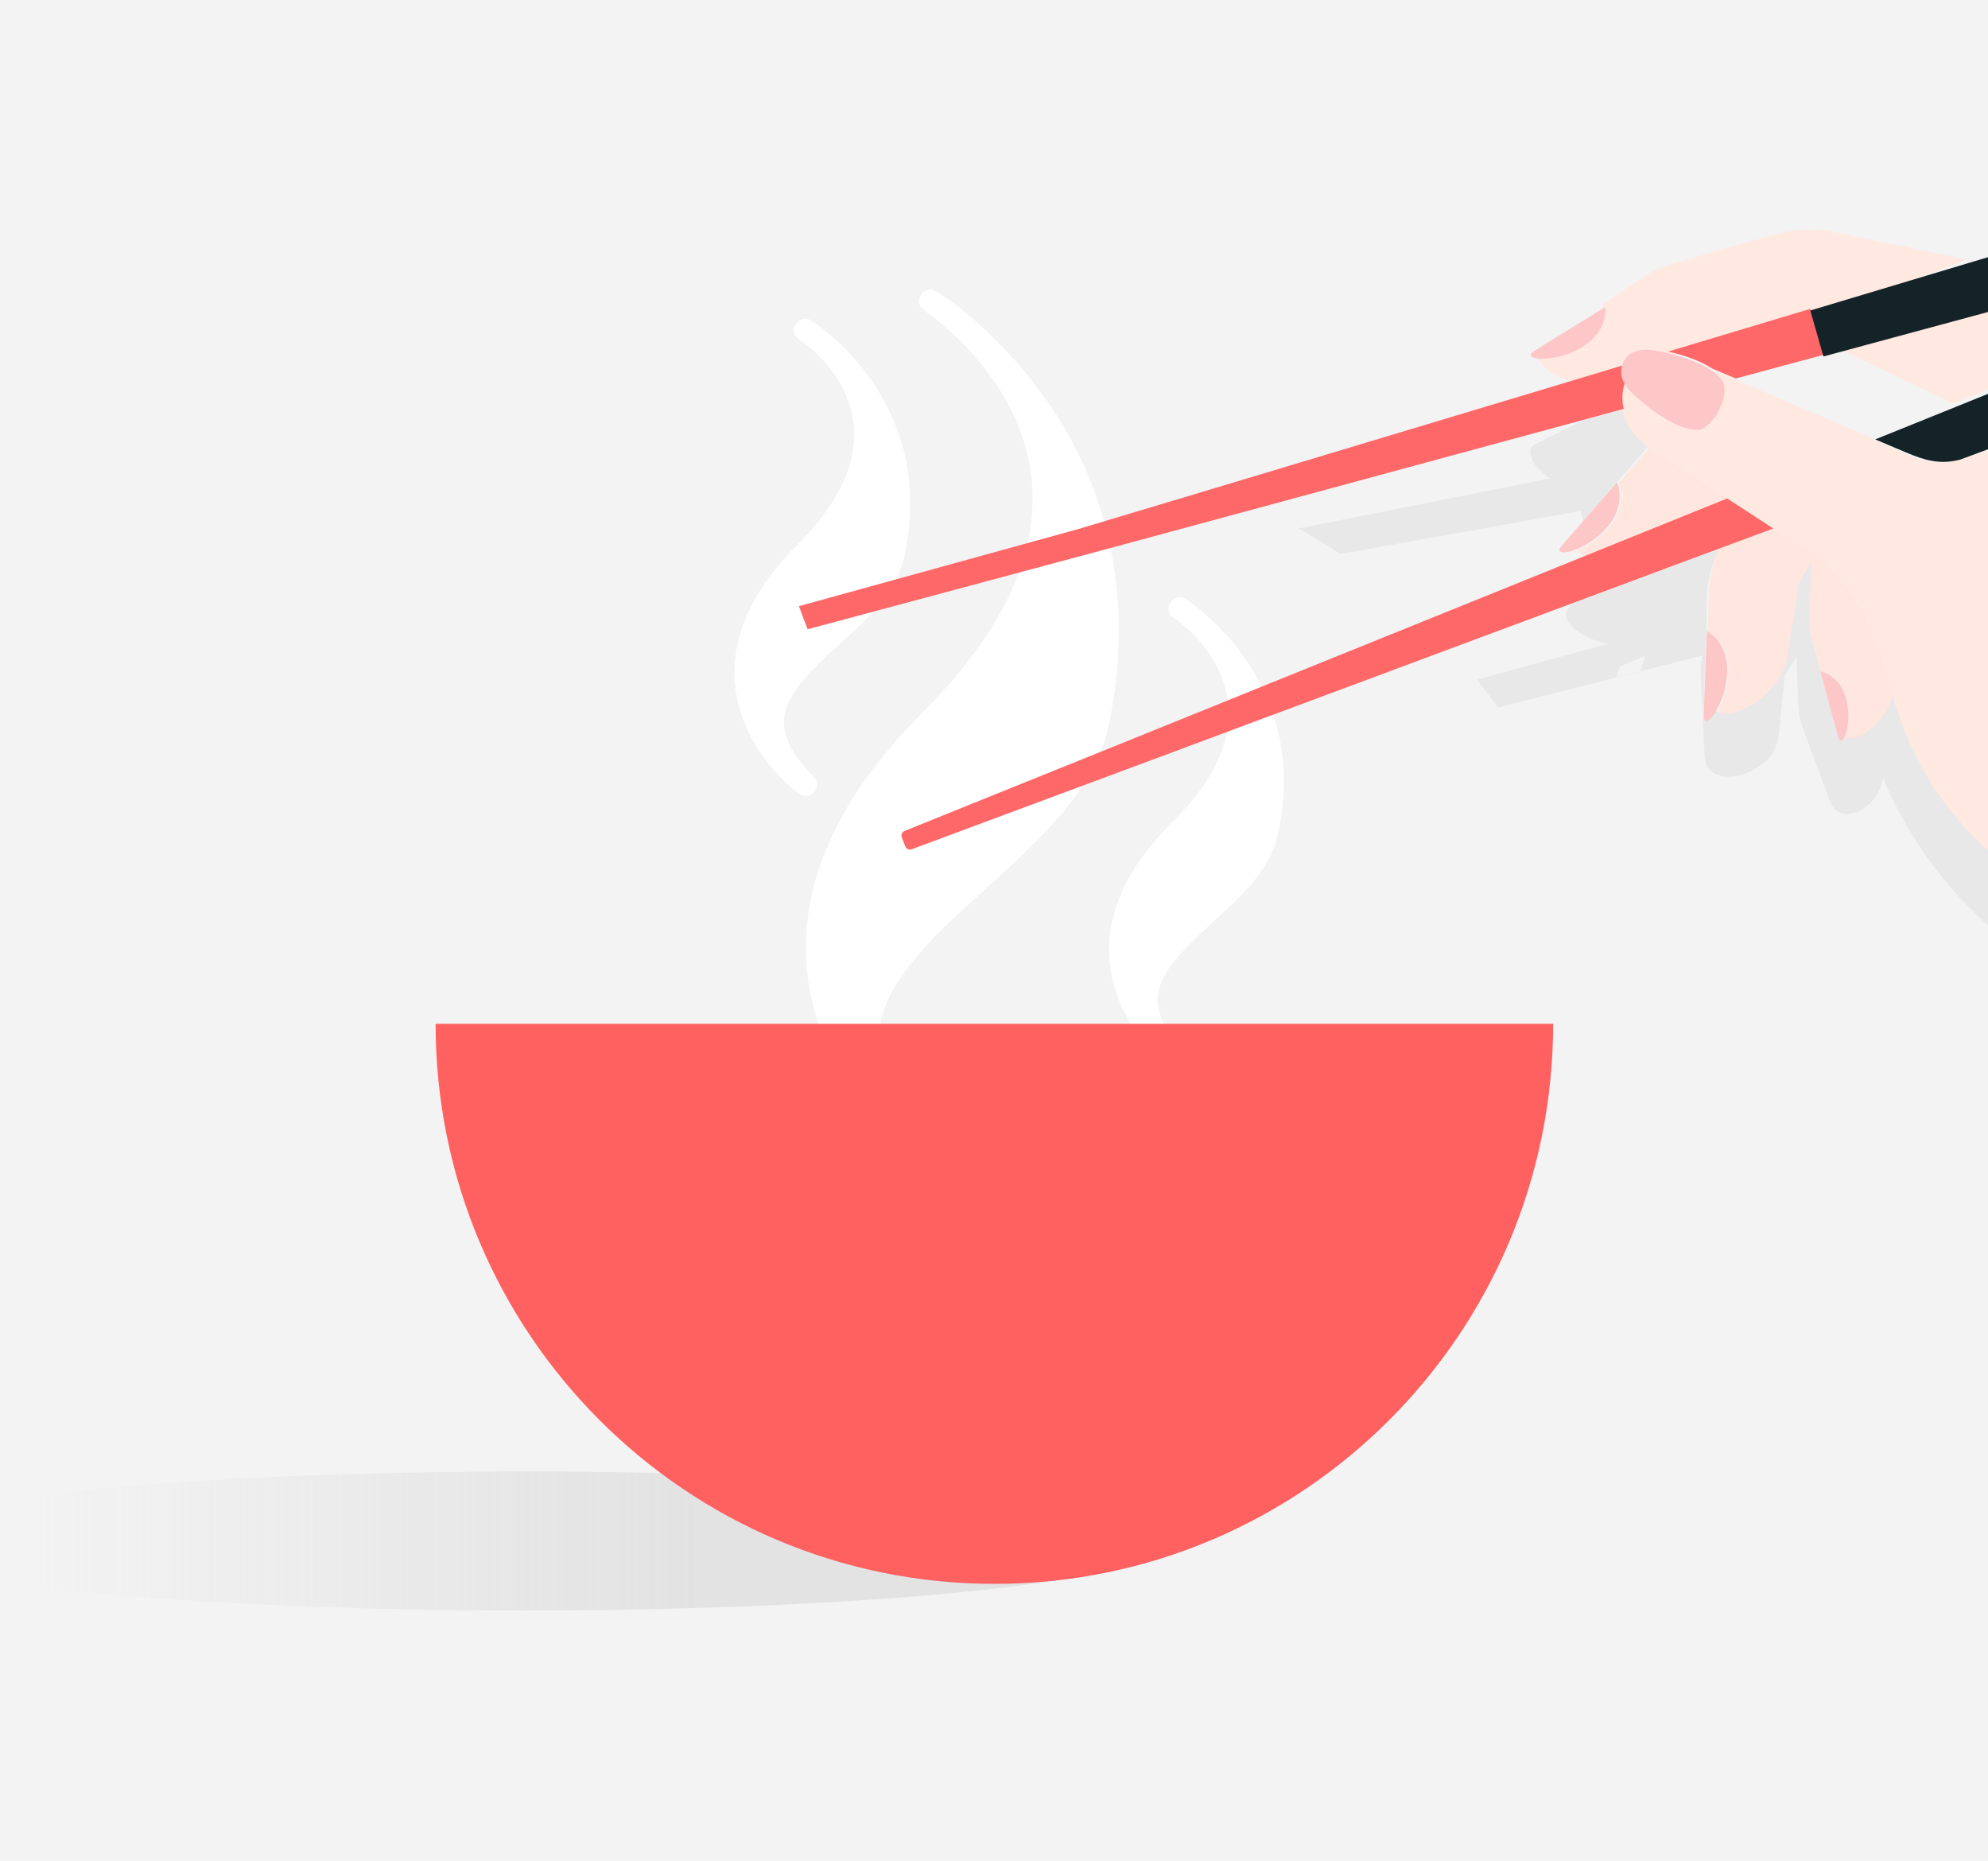 <svg width="858" height="803" viewBox="0 0 858 803" fill="none" xmlns="http://www.w3.org/2000/svg">
<g clip-path="url(#clip0_11_2)">
<rect width="858" height="803" fill="white"/>
<rect width="858" height="803" fill="#F3F3F3"/>
<g filter="url(#filter0_d_11_2)">
<path d="M445.445 166.398C423.523 135.473 399.253 120.206 398.078 119.815C395.729 118.249 392.989 119.032 391.423 121.38C389.858 123.729 390.64 126.469 392.989 128.035C393.381 128.427 434.484 155.438 439.182 200.456C442.705 232.947 426.655 267.004 392.206 301.452C356.192 337.467 339.359 374.264 342.099 410.67C346.405 464.3 390.64 497.183 392.598 498.748C393.381 499.531 394.555 499.531 395.338 499.531C396.904 499.531 398.078 499.14 398.861 497.966C400.427 496.008 400.427 493.268 398.47 491.311C380.854 473.695 372.633 457.645 373.025 442.77C373.808 418.89 395.729 398.926 419.217 377.787C442.313 356.648 466.584 335.118 472.456 307.324C486.157 241.95 465.409 194.584 445.445 166.398Z" fill="white"/>
<path d="M505.73 252.52C503.381 250.954 500.641 251.737 499.075 254.086C497.509 256.434 498.292 259.175 500.641 260.74C501.032 260.74 521.78 274.833 524.129 297.538C525.694 313.979 517.865 331.203 499.858 348.819C480.285 368.392 471.281 388.357 472.847 408.321C475.196 437.681 499.467 455.688 500.641 456.471C501.424 457.254 502.598 457.254 503.381 457.254C504.947 457.254 506.121 456.862 506.904 455.688C508.47 453.731 508.47 450.99 506.513 449.033C497.509 440.029 493.595 432.2 493.595 425.154C493.986 413.41 505.339 403.232 517.082 392.271C529.609 380.919 542.527 369.175 545.659 353.517C560.143 286.577 506.121 252.911 505.73 252.52Z" fill="white"/>
<path d="M345.231 329.246C336.227 320.242 332.313 312.413 332.313 305.367C332.704 293.623 344.057 283.445 355.8 272.484C368.327 261.132 381.245 249.388 384.377 233.73C398.861 166.398 344.84 132.733 344.057 132.341C341.708 130.775 338.968 131.558 337.402 133.907C335.836 136.256 336.619 138.996 338.968 140.562C339.359 140.562 360.107 154.263 362.455 177.359C364.021 193.801 356.192 211.025 338.185 229.032C318.612 248.605 309.608 268.569 311.174 288.534C313.523 317.894 337.793 335.901 338.968 336.684C339.751 337.467 340.925 337.467 341.708 337.467C343.274 337.467 344.448 337.075 345.231 335.901C347.188 333.943 346.797 330.812 345.231 329.246Z" fill="white"/>
</g>
<ellipse cx="226.5" cy="665" rx="278.5" ry="30" fill="url(#paint0_linear_11_2)" fill-opacity="0.35"/>
<path d="M429.16 683.491C562.35 683.491 670.321 575.284 670.321 441.803H188C188 575.284 295.971 683.491 429.16 683.491Z" fill="#FF6060"/>
<path d="M783.591 239.568C803.81 252.803 810.648 275.173 817.633 297.372C815.327 310.118 802.849 321.251 795.96 318.156C797.4 315.278 798.499 308.861 796.866 302.084C794.199 290.961 785.532 289.62 785.532 289.62C785.532 289.62 783.114 280.137 782.154 276.674C781.23 273.254 780.822 269.714 780.943 266.17C781.165 260.268 781.482 250.302 781.854 240.836C781.879 240.074 781.903 239.313 781.943 238.549L783.591 239.568Z" fill="#FFE6DE"/>
<path d="M745.42 291.112C745.07 296.709 743.399 302.147 740.543 306.98C737.946 311.197 735.287 312.569 735.36 309.069C735.461 302.562 736.659 272.271 736.659 272.271C736.659 272.271 746.347 276.995 745.42 291.112ZM796.91 302.123C798.536 308.875 797.44 315.271 796.005 318.138C795.081 319.985 794.009 320.372 793.432 318.386C791.963 313.323 785.619 289.704 785.619 289.704C785.619 289.704 794.208 290.993 796.91 302.123Z" fill="#FEC7C7"/>
<path d="M697.96 207.826L697.898 207.914C697.75 208.125 690.223 216.7 683.502 224.451C682.795 223.238 682.37 221.883 682.257 220.484L578.512 239.042C574.215 236.197 569.838 233.475 565.387 230.878L564.634 230.438C563.326 229.685 562.018 228.933 560.707 228.204L560.479 228.043L668.974 206.479C661.772 201.629 658.399 195.41 661.659 192.245C661.69 192.202 662.01 192.046 662.517 191.774C663.761 191.128 666.219 189.881 669.397 188.301C672.575 186.721 676.415 184.78 680.44 182.8L680.578 182.753L683.105 181.501L700.994 176.63C702.202 181.859 705.43 187.463 711.489 192.425C707.066 197.554 697.96 207.826 697.96 207.826V207.826ZM881.05 416.631C884.499 418.816 888.049 420.877 891.671 422.817L910.637 395.958L903.556 393.428C884.859 386.777 867.88 376.04 853.856 361.999C839.831 347.959 829.113 330.967 822.481 312.261L822.259 311.645C820.599 306.964 819.087 302.203 817.579 297.419C815.297 310.119 802.865 321.196 795.987 318.1C795.064 319.945 793.991 320.331 793.41 318.344C791.93 313.278 785.539 289.644 785.539 289.644C785.539 289.644 783.111 280.19 782.148 276.736C781.221 273.327 780.808 269.798 780.924 266.266C781.136 260.384 781.437 250.452 781.793 241.018L775.639 251.482C775.639 251.482 774.061 262.813 770.579 283.39C767.964 298.851 749.263 310.153 740.382 306.918C737.788 311.131 735.128 312.498 735.195 308.998C735.285 302.491 736.434 272.197 736.434 272.197C736.434 272.197 736.593 261.888 736.747 256.517C736.773 255.458 736.848 254.42 736.96 253.369C737.045 252.554 737.166 251.763 737.322 250.996C737.375 250.679 737.443 250.359 737.496 250.042C737.617 249.444 737.721 248.887 737.884 248.266L738.091 247.414C738.317 246.574 738.563 245.723 738.842 244.882C739.137 243.999 739.476 243.016 739.822 241.986L739.921 241.846C740.414 240.367 740.954 238.765 741.537 237.047L678.883 260.403L677.996 261.287L678.066 261.337C677.028 262.378 676.403 263.041 676.356 263.126C673.775 268.176 682.285 275.657 693.941 277.829L637.452 293.291C638.973 295.193 640.452 297.117 641.903 299.062C643.461 301.134 644.98 303.224 646.462 305.33L697.466 292.369L707.825 289.736L734.769 282.888C734.102 285.544 733.831 288.285 733.966 291.02C734.162 295.561 735.748 326.892 735.748 326.892C736.882 342.03 765.657 334.766 767.55 317.928C769.443 301.091 770.22 291.6 770.22 291.6L775.343 283.508C775.622 291.446 775.957 299.79 776.127 304.72C776.281 307.799 776.9 310.837 777.962 313.73C779.329 317.468 789.539 345.164 789.539 345.164L789.653 345.468C794.133 357.726 811.003 348.718 812.677 335.576C826.539 369.017 850.426 397.335 881.05 416.631V416.631ZM710.03 283.041L707.924 289.596L697.565 292.229L699.067 287.573L710.03 283.041Z" fill="black" fill-opacity="0.05"/>
<path d="M680.412 237.617C685.429 235.625 689.93 232.525 693.579 228.549C703.153 218.152 698.62 208.391 698.62 208.391L698.651 208.348C698.651 208.348 707.749 198.086 712.2 192.991C713.349 193.944 714.546 194.838 715.786 195.668C726.04 202.423 736.562 209.302 746.171 215.576L684.716 240.393C683.116 239.753 681.655 238.811 680.412 237.617ZM777.583 236.039L782.51 239.216C782.472 239.977 782.449 240.734 782.426 241.492L776.284 251.939C776.284 251.939 774.716 263.254 771.251 283.803C768.649 299.242 749.97 310.517 741.093 307.279C743.939 302.459 745.598 297.03 745.934 291.441C746.829 277.341 737.123 272.599 737.123 272.599C737.123 272.599 737.274 262.304 737.424 256.939C738.583 236.82 750.039 219.436 750.15 218.386L777.583 236.039Z" fill="#FFE6DE"/>
<path fill-rule="evenodd" clip-rule="evenodd" d="M715.229 151.693C717.124 152.007 720.089 152.554 721.853 152.96L782.873 138.034L848.725 112.033L807.298 103.445L795.519 101.009L792.077 100.299C783.453 98.534 774.535 98.827 766.05 101.155C755.612 103.986 731.37 111.065 720.515 114.245C716.927 115.286 713.518 116.863 710.403 118.922C707.663 120.751 703.061 123.832 698.159 127.113C696.033 128.537 693.85 129.998 691.739 131.411C691.739 131.411 693.241 142.109 681.029 149.24C675.834 152.343 669.911 154.021 663.857 154.105C664.954 158.49 671.631 163.486 679.719 164.654L699.866 158.609C700.035 158.025 701.216 158.447 701.951 156.89C703.777 153.02 708.049 150.562 715.229 151.693ZM820.397 310.952L820.619 311.568C827.265 330.269 837.994 347.258 852.027 361.301C866.061 375.344 883.045 386.087 901.745 392.751L908.828 395.284L982.615 290.791C970.05 278.401 961 262.899 956.394 245.871L934.132 163.847C904.147 174.992 875.411 190.774 844.211 198.453C835.327 200.648 828.923 198.66 820.932 195.288L799.852 185.544L748.429 163.674L738.224 159.344C740.416 160.606 742.254 162.401 743.569 164.562C744.871 167.149 744.082 171.896 741.876 176.602C739.483 181.201 736.201 184.713 733.352 185.248C727.662 186.325 716.082 180.852 704.433 169.856C702.954 168.502 701.715 166.908 700.769 165.141C700.729 165.241 700.684 165.34 700.639 165.439C700.568 165.594 700.497 165.752 700.441 165.921C699.319 169.423 699.196 173.168 700.085 176.738C701.297 181.966 704.529 187.57 710.593 192.535C711.743 193.489 712.941 194.383 714.182 195.214C724.445 201.975 734.976 208.86 744.594 215.139L764.506 228.097L776.128 235.634L781.059 238.814L782.616 239.848L782.659 239.77C801.811 252.912 808.637 274.439 815.446 295.912L815.705 296.729C817.217 301.512 818.733 306.272 820.397 310.952ZM791.065 149.329L843.127 174.148L925.191 141.029C918.666 131.617 908.893 124.944 897.75 122.296L888.033 124.887L791.065 149.329Z" fill="#FFE9E0"/>
<path d="M749.119 163.348L738.923 159.024C734.568 156.173 728.015 153.515 719.968 151.708L781.298 133.286L786.978 153.136L749.119 163.348ZM701.486 164.846C701.384 165.102 701.25 165.348 701.159 165.626C700.035 169.127 699.909 172.873 700.796 176.441L682.915 181.309L543.251 219.175L532.836 221.986L528.938 223.043L523.29 224.57L519.164 225.689L507.442 228.864L491.306 233.231L475.384 237.538L348.564 271.547L344.779 261.585L465.499 228.273L484.087 222.683L497.163 218.782L500.872 217.658L508.703 215.308L512.015 214.337L523.204 210.969L680.473 163.68L700.613 157.622C699.951 160.052 700.264 162.644 701.486 164.846Z" fill="#FF6868"/>
<path fill-rule="evenodd" clip-rule="evenodd" d="M594.809 291.553L603.74 288.208L626.187 279.843L678.874 260.224L741.508 236.901L765.319 228.055L745.417 215.105L683.918 239.965L614.582 267.998L607.667 270.796L605.148 271.815L603.772 272.367L599.018 274.262L591.948 277.149L582.944 280.784L535.454 299.981L535.457 299.978L511.131 309.813L535.454 299.981L535.415 300.02L511.142 309.835L467.514 327.471L454.086 332.868L413.859 349.111L390.403 358.589C389.876 358.799 389.455 359.209 389.23 359.73C389.005 360.25 388.996 360.839 389.204 361.366L390.716 365.271C390.92 365.801 391.327 366.228 391.846 366.459C392.365 366.69 392.954 366.706 393.485 366.503L427.571 353.803L427.658 353.773L465.424 339.732L471.336 337.537L514.689 321.388L514.69 321.387L537.561 312.849L594.809 291.553Z" fill="#FF6868"/>
<path d="M692.952 228.296C689.313 232.248 684.811 235.317 679.782 237.275C674.758 239.133 671.482 238.569 673.815 235.791C675.411 233.888 679.285 229.416 683.476 224.608C690.167 216.916 697.643 208.395 697.809 208.198C697.974 208.001 702.504 217.963 692.952 228.296V228.296Z" fill="#FEC7C7"/>
<path d="M682.259 150.117C677.076 153.171 671.16 154.798 665.109 154.834C661.095 154.704 659.201 153.38 661.837 151.678C667.284 148.177 692.839 132.45 692.854 132.448C692.869 132.445 694.407 143.09 682.259 150.117ZM738.319 159.663C740.513 160.93 742.356 162.723 743.678 164.878C744.99 167.456 744.227 172.171 742.05 176.837C739.686 181.396 736.395 184.846 733.59 185.389C727.92 186.43 716.339 180.931 704.662 169.941C703.18 168.588 701.936 166.998 700.982 165.237C700.17 163.887 699.714 162.358 699.656 160.794C699.599 159.229 699.942 157.679 700.653 156.291C702.429 152.435 706.73 149.997 713.874 151.192C715.766 151.514 717.594 151.869 719.357 152.281C727.399 154.124 733.956 156.803 738.319 159.663Z" fill="#FEC7C7"/>
<path d="M781.308 133.992L786.972 153.824L793.228 152.142L978.101 102.186L968.61 77.789L850.361 113.273L781.308 133.992ZM845.847 198.389C836.972 200.582 830.575 198.597 822.593 195.23L809.316 189.619L844.776 175.307L926.736 142.203L984.563 118.843L994.063 143.245L935.686 164.985L850.215 196.777L849.86 196.907L845.847 198.389Z" fill="#142328"/>
</g>
<defs>
<filter id="filter0_d_11_2" x="217" y="25" width="437.125" height="580.531" filterUnits="userSpaceOnUse" color-interpolation-filters="sRGB">
<feFlood flood-opacity="0" result="BackgroundImageFix"/>
<feColorMatrix in="SourceAlpha" type="matrix" values="0 0 0 0 0 0 0 0 0 0 0 0 0 0 0 0 0 0 127 0" result="hardAlpha"/>
<feOffset dx="6" dy="6"/>
<feGaussianBlur stdDeviation="50"/>
<feComposite in2="hardAlpha" operator="out"/>
<feColorMatrix type="matrix" values="0 0 0 0 0 0 0 0 0 0 0 0 0 0 0 0 0 0 0.1 0"/>
<feBlend mode="normal" in2="BackgroundImageFix" result="effect1_dropShadow_11_2"/>
<feBlend mode="normal" in="SourceGraphic" in2="effect1_dropShadow_11_2" result="shape"/>
</filter>
<linearGradient id="paint0_linear_11_2" x1="299.5" y1="695" x2="15.5" y2="695" gradientUnits="userSpaceOnUse">
<stop stop-color="#C4C4C4"/>
<stop offset="1" stop-color="#C4C4C4" stop-opacity="0"/>
</linearGradient>
<clipPath id="clip0_11_2">
<rect width="858" height="803" fill="white"/>
</clipPath>
</defs>
</svg>
